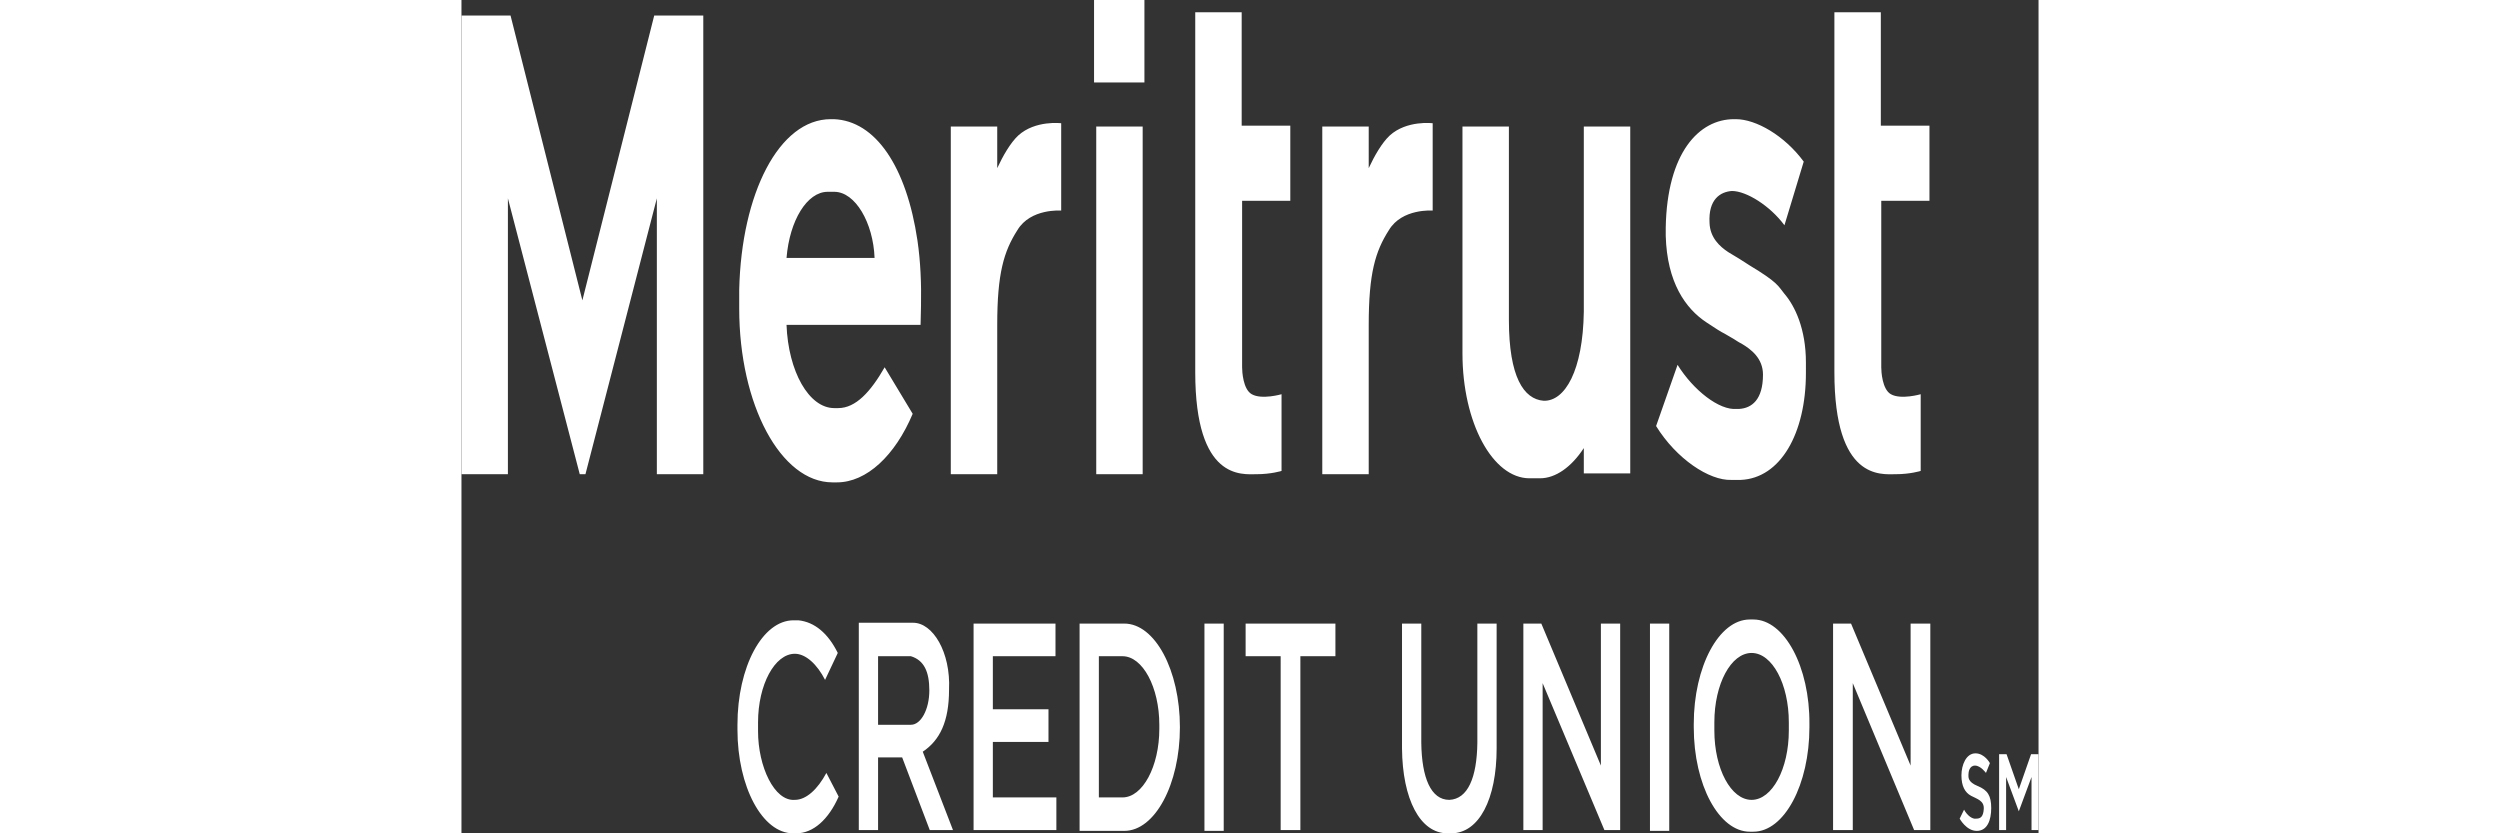 <svg width="90" height="30" viewBox="0 0 176 93" fill="none" xmlns="http://www.w3.org/2000/svg">
<rect x="0" y="0" width="176" height="93" fill="#333333" stroke="none"/>
<path d="M76.022 52.922H70.84V14.118H76.022V52.922ZM76.218 0H70.596V9.2H76.218V0ZM22.44 1.731H21.511L13.493 33.52L5.476 1.731H0V52.922H5.182V22.134L13.2 52.922H13.836L21.804 22.134V52.922H26.987V1.731H22.44ZM62.138 15.12C61.258 15.94 60.427 17.398 59.791 18.764V14.118H54.609V52.922H59.791V36.253C59.791 30.514 60.524 28.055 62.04 25.687C63.507 23.227 66.929 23.5 66.929 23.5V13.754C66.929 13.754 64.044 13.39 62.138 15.12ZM103.596 15.12C102.716 15.94 101.884 17.398 101.249 18.764V14.118H96.067V52.922H101.249V36.253C101.249 30.514 101.982 28.055 103.498 25.687C104.964 23.227 108.387 23.5 108.387 23.5V13.754C108.387 13.754 105.502 13.39 103.596 15.12ZM87.071 22.407H92.498V14.027H87.071V1.366H81.889V41.536C81.889 53.65 87.12 52.922 88.733 52.922C90.347 52.922 91.52 52.557 91.52 52.557V43.995C91.52 43.995 89.32 44.633 88.196 43.995C87.218 43.449 87.12 41.445 87.12 40.989V22.407H87.071ZM158.4 22.407H163.827V14.027H158.4V1.366H153.218V41.536C153.218 53.65 158.449 52.922 160.062 52.922C161.676 52.922 162.849 52.557 162.849 52.557V43.995C162.849 43.995 160.649 44.633 159.524 43.995C158.547 43.449 158.449 41.445 158.449 40.989V22.407H158.4ZM42.044 45.544H41.604C38.769 45.544 36.471 41.445 36.276 36.253H51.236L51.284 34.158C51.333 31.698 51.236 29.239 50.893 26.871C49.671 18.582 46.2 13.481 41.556 13.299H41.213C35.444 13.299 31.24 21.588 30.996 32.336V34.431C30.996 45.179 35.64 53.833 41.409 53.833H41.898C45.222 53.833 48.4 50.827 50.356 46.181L47.227 40.989C45.662 43.722 44 45.544 42.044 45.544ZM40.871 21.405H41.604C43.951 21.405 45.956 24.867 46.102 28.784H36.276C36.618 24.593 38.573 21.405 40.871 21.405ZM125.253 14.118V34.795C125.156 41.354 123.151 44.815 120.756 44.724C118.556 44.542 116.893 42.082 116.893 35.706V14.118H111.711V39.441C111.711 47.183 115.084 53.377 119.191 53.377H120.364C122.124 53.377 123.884 52.102 125.253 50.007V52.831H130.436V14.118H125.253ZM147.644 32.791C146.911 31.881 146.911 31.516 143.733 29.603C143.342 29.33 141.876 28.419 141.387 28.146C140.409 27.508 139.333 26.506 139.284 24.867C139.138 22.225 140.507 21.405 141.778 21.314C143.391 21.314 146.031 22.954 147.644 25.14L149.796 18.035C147.644 15.12 144.467 13.299 142.218 13.299H142.022C138.111 13.299 134.542 17.033 134.396 25.413V26.324C134.542 31.516 136.596 34.431 138.942 35.979C141.289 37.528 140.116 36.708 141.778 37.71C142.12 37.892 142.462 38.166 142.853 38.348C143.929 38.985 145.249 39.987 145.249 41.809C145.249 44.633 143.978 45.544 142.609 45.635H142.316C140.36 45.817 137.476 43.54 135.716 40.716L133.32 47.547C135.569 51.191 139.236 53.65 141.729 53.559H142.756C147.204 53.377 150.04 48.367 150.04 41.627V40.443C150.04 36.708 148.818 34.158 147.644 32.791ZM82.916 69.591H85.067V92.727H82.916V69.591ZM73.969 69.591H68.982V92.727H73.969C77.391 92.727 80.178 87.535 80.178 81.159C80.178 74.783 77.391 69.591 73.969 69.591ZM77.88 81.341C77.88 85.531 76.022 88.992 73.773 88.992H71.133V73.234H73.773C76.022 73.234 77.88 76.695 77.88 80.885V81.341ZM97.533 69.591H87.511V73.234H91.422V92.636H93.622V73.234H97.533V69.591ZM59.302 88.992V82.798H65.511V79.155H59.302V73.234H66.293V69.591H57.151V92.636H66.391V88.992H59.302ZM51.48 83.891C53.387 82.616 54.413 80.521 54.413 76.969C54.609 72.779 52.604 69.499 50.404 69.499H44.342V92.636H46.493V84.529H49.182L52.262 92.636H54.853L51.48 83.891ZM46.493 80.885V73.234H50.16C51.627 73.689 52.213 74.965 52.213 77.06C52.213 79.155 51.284 80.885 50.16 80.885H46.493ZM37.204 89.265C34.907 89.448 33.098 85.531 33.098 81.614V80.612C33.098 76.422 34.956 72.961 37.204 72.961C38.427 72.961 39.698 74.145 40.578 75.876L41.996 72.87C40.92 70.684 39.404 69.408 37.596 69.226H37.058C33.587 69.226 30.8 74.418 30.8 80.885V81.432C30.8 87.808 33.587 93 37.009 93H37.351C39.258 93 40.969 91.451 42.093 88.901L40.724 86.26C39.747 88.081 38.476 89.265 37.204 89.265ZM132.636 69.591H134.787V92.727H132.636V69.591ZM113.373 69.591V82.889C113.324 86.806 112.298 89.174 110.244 89.265C108.191 89.265 107.164 86.806 107.116 82.889V69.591H104.964V83.527C105.013 89.174 106.969 93 110.049 93H110.44C113.569 93 115.524 89.174 115.524 83.527V69.591H113.373ZM163.924 69.591H161.724V85.44L155.076 69.591H153.071V92.636H155.271V76.24L162.116 92.636H163.924V69.591ZM129.311 69.591H127.16V85.44L120.511 69.591H118.507V92.636H120.658V76.24L127.551 92.636H129.311V69.591ZM144.173 69.135H143.782C140.311 69.135 137.524 74.418 137.524 80.794V81.159C137.524 87.626 140.36 92.818 143.782 92.818H144.173C147.644 92.818 150.431 87.535 150.431 81.159V80.794C150.48 74.418 147.644 69.135 144.173 69.135ZM148.133 81.523C148.133 85.804 146.276 89.265 143.978 89.265C141.68 89.265 139.822 85.804 139.822 81.523V80.612C139.822 76.331 141.68 72.87 143.978 72.87C146.276 72.87 148.133 76.331 148.133 80.612V81.523ZM175.169 84.165L173.8 88.081L172.431 84.165H171.6V92.636H172.382V86.715L173.8 90.541L175.218 86.715V92.636H176V84.165H175.169ZM167.689 90.359L167.2 91.36C167.2 91.36 167.933 92.727 169.107 92.727C170.28 92.727 170.72 91.543 170.72 90.176C170.72 88.81 170.329 88.172 169.204 87.717C168.08 87.261 168.178 86.715 168.178 86.442C168.178 86.168 168.276 85.44 168.911 85.44C169.547 85.44 170.133 86.26 170.133 86.26L170.573 85.166C170.573 85.166 169.987 84.073 168.96 84.073C167.933 84.073 167.396 85.349 167.396 86.533C167.396 87.717 167.787 88.446 168.471 88.81C169.156 89.174 169.938 89.356 169.889 90.267C169.84 91.178 169.498 91.36 169.058 91.36C168.618 91.451 168.031 90.996 167.689 90.359Z" fill="white"/>
</svg>